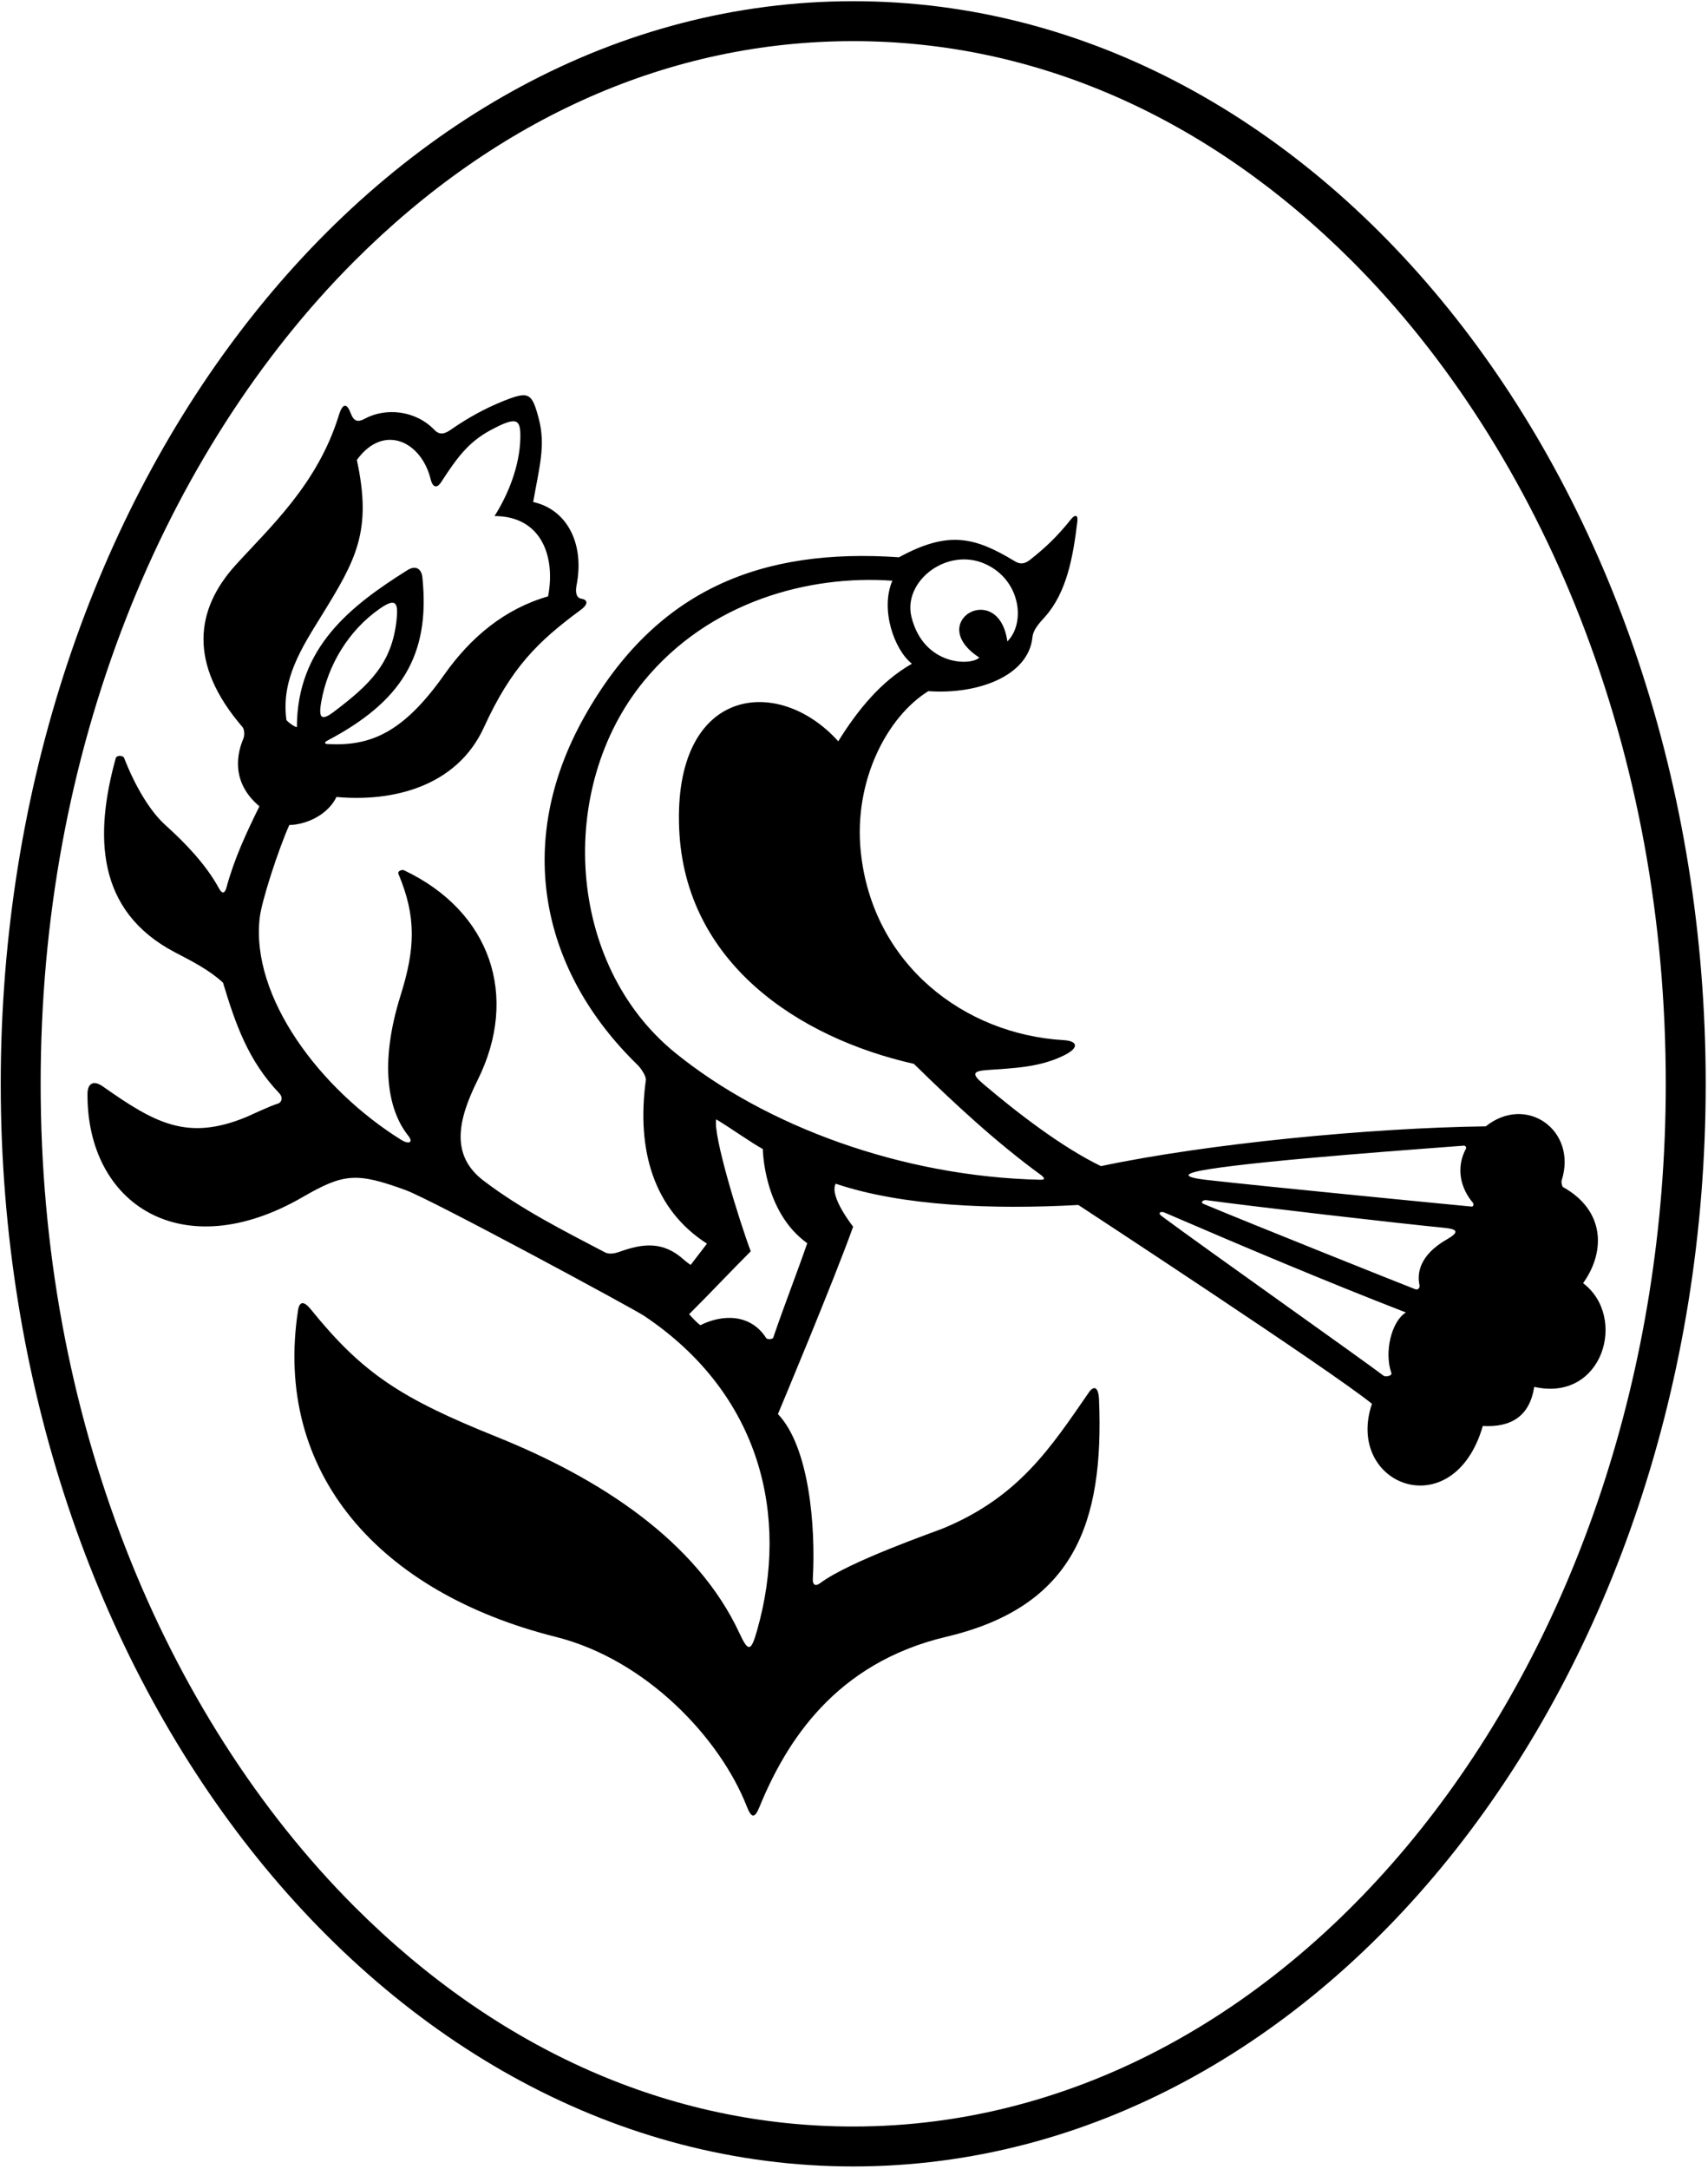 <?xml version="1.0" encoding="UTF-8"?>
<svg xmlns="http://www.w3.org/2000/svg" xmlns:xlink="http://www.w3.org/1999/xlink" width="545pt" height="692pt" viewBox="0 0 545 692" version="1.1">
<g id="surface1">
<path style=" stroke:none;fill-rule:nonzero;fill:rgb(0%,0%,0%);fill-opacity:1;" d="M 272.25 0.383 C 122.023 0.383 0.234 155.012 0.234 345.75 C 0.234 536.488 122.023 691.117 272.25 691.117 C 422.477 691.117 544.266 536.488 544.266 345.75 C 544.266 155.012 422.477 0.383 272.25 0.383 Z M 272.25 678.379 C 214.027 678.379 158.988 654.117 113.09 608.215 C 82.688 577.812 57.52 538.469 40.309 494.434 C 22.172 448.031 12.973 398.008 12.973 345.75 C 12.973 293.492 22.172 243.469 40.309 197.066 C 57.52 153.031 82.688 113.688 113.09 83.285 C 158.988 37.383 214.027 13.121 272.25 13.121 C 330.473 13.121 385.512 37.383 431.41 83.285 C 461.812 113.688 486.98 153.031 504.191 197.066 C 522.328 243.469 531.527 293.492 531.527 345.75 C 531.527 529.16 415.215 678.379 272.25 678.379 "/>
<path style=" stroke:none;fill-rule:nonzero;fill:rgb(0%,0%,0%);fill-opacity:1;" d="M 505.145 409.344 C 512.477 399.078 511.977 386.086 498.762 378.699 C 498.453 378.531 498.113 377.176 498.301 376.594 C 503.395 360.652 487.094 348.953 474.098 359.312 C 437.309 359.797 385.25 364.824 351.293 372.008 C 338.863 365.984 324.719 355.094 313.828 345.859 C 309.949 342.57 310.293 341.684 315.172 341.34 C 323.621 340.742 331.812 340.488 339.48 336.695 C 344.457 334.238 343.965 332.078 339.305 331.805 C 307.758 329.949 278.375 307.711 274.66 271.715 C 272.316 249.012 283.148 228.574 296.223 220.484 C 312.031 221.617 328.172 215.645 329.441 203.281 C 329.695 200.805 331.633 198.789 333.434 196.777 C 340.344 189.039 342.402 177.801 343.773 166.312 C 344.035 164.113 342.941 164.16 341.781 165.602 C 337.406 171.059 333.812 174.535 328.695 178.566 C 326.461 180.324 325.008 179.766 323.715 178.984 C 311.008 171.312 302.617 169.184 286.867 177.773 C 243.367 174.789 209.418 187.605 186.363 228.828 C 163.715 269.324 173.02 310.125 203.324 339.605 C 204.746 340.992 206.23 343.465 206.082 344.543 C 203.023 367.047 208.652 385.898 225.586 396.734 L 220.379 403.531 C 220.379 403.531 218.902 402.492 218.41 402.039 C 211.621 395.781 205.086 396.672 197.629 399.352 C 196.324 399.82 194.438 400.246 193.031 399.512 C 179.918 392.633 166.363 385.828 154.301 376.652 C 143.82 368.684 145.902 357.621 152.395 344.586 C 165.758 317.75 156.527 290.699 128.918 277.629 C 128.285 277.328 126.738 277.836 127.148 278.809 C 132.926 292.57 132.48 302.691 127.82 317.547 C 120.941 339.473 123.844 354.227 130.215 362.234 C 132.105 364.613 130.293 365.039 128.098 363.676 C 102.125 347.539 79.953 318.059 82.867 292.77 C 83.492 287.359 88.875 270.848 92.312 263.188 C 98.141 263.055 104.785 259.664 107.359 254.242 C 125.117 255.883 145.723 251.066 154.426 232.012 C 163.141 212.938 171.633 204.648 185.273 194.578 C 188.328 192.32 186.957 191.203 185.586 191.012 C 183.836 190.762 183.547 188.898 183.98 186.664 C 186.609 173.137 180.703 162.449 170.133 160.148 C 172.039 149.184 174.18 142.152 171.918 133.574 C 169.73 125.277 168.754 124.684 160.711 127.898 C 154.809 130.258 149.203 133.348 143.965 137.004 C 142.133 138.281 140.422 139.012 138.66 137.18 C 132.586 130.844 123.047 129.969 116.359 133.594 C 114.316 134.703 112.945 134.605 111.902 131.812 C 110.812 128.891 109.449 128.156 108.113 132.496 C 101.32 154.562 85.984 168.32 75.133 180.316 C 62.441 194.352 59.863 211.633 77.418 231.992 C 77.855 232.5 78.223 234.324 77.621 235.727 C 75.816 239.938 73.379 249.344 82.777 257.219 C 78.555 265.789 74.766 273.906 72.27 283.105 C 71.664 285.324 70.742 285.008 69.879 283.414 C 65.82 275.93 59.254 269.031 52.793 263.227 C 47.809 258.75 43.074 250.707 39.598 241.777 C 39.277 240.957 37.211 240.859 36.934 241.855 C 30.141 266.414 30.59 290.527 55.75 303.762 C 61.156 306.605 66.609 309.289 71.16 313.488 C 75.168 326.805 79.246 338.422 89.078 348.723 C 90.469 350.176 89.789 351.754 88.652 352.074 C 86.262 352.758 79.66 355.902 78.648 356.32 C 59.832 364.098 49.508 358.34 32.801 346.574 C 29.941 344.559 27.941 345.504 27.918 348.922 C 27.688 384.227 58.148 404.105 96.551 381.895 C 109.73 374.27 113.773 373.961 129.371 379.633 C 137.77 382.688 202.207 417.547 205.48 419.738 C 242.906 444.754 251.883 483.781 241.602 520.016 C 239.691 526.754 238.84 527.254 235.992 521.102 C 222.301 491.535 191.379 471.605 158.453 458.355 C 127.93 446.074 115.727 438.164 99.176 417.691 C 97.062 415.082 95.566 414.961 95.098 418.004 C 87.113 469.961 121.102 508.082 177.367 522.191 C 206.281 529.445 229.812 554.555 238.305 576.312 C 239.754 580.027 240.816 580.145 242.285 576.555 C 250.812 555.703 266.484 530.531 301.965 522.145 C 342.598 512.543 352.312 486.113 350.684 446.504 C 350.512 442.34 349.016 441.914 347.438 444.199 C 335.172 461.961 325.148 477.406 301.258 487.434 C 298.242 488.695 270.984 498.078 261.68 505.055 C 260.16 506.191 259.258 505.559 259.363 503.66 C 260.305 486.918 258.203 461.508 248.227 451.102 C 248.227 451.102 266.258 408.121 272.223 391.312 C 272.223 391.312 264.461 381.578 266.664 377.617 C 287.895 384.793 317.113 385.895 344.078 384.395 C 344.078 384.395 425.234 437.547 437.766 447.824 C 429.004 473.863 463.762 487.23 473.148 454.898 C 482.355 455.414 488.109 451.668 489.555 442.426 C 511.449 447.398 519.41 420.129 505.145 409.344 Z M 102.492 223.977 C 104.543 212.23 111.215 201.105 121.184 194.176 C 126.34 190.594 127.16 192.184 126.516 197.961 C 124.992 211.637 118 218.379 106.59 227.02 C 102.664 229.988 101.562 229.301 102.492 223.977 Z M 102.594 196.414 C 113.645 178.523 118.773 169.426 113.867 146.727 C 122.398 134.949 134.512 140.77 137.453 153.023 C 137.906 154.918 139.141 156.316 140.781 153.789 C 145.715 146.184 149.383 141.086 156.457 137.27 C 165.031 132.652 166.188 133.613 166.027 139.938 C 165.797 148.867 162.027 157.988 157.797 164.625 C 173.055 164.676 177.277 177.953 174.879 190.25 C 161.012 194.227 150.133 203.367 141.816 215.152 C 128.562 233.934 118.09 238.094 104.555 237.359 C 103.773 237.32 103.141 236.961 104.547 236.219 C 127.73 223.969 137.41 209.379 134.773 184.145 C 134.516 181.672 132.832 180.105 129.961 181.91 C 111.824 193.312 94.84 206.523 94.734 231.855 C 94.73 232.43 91.453 230.137 91.383 229.613 C 89.664 216.734 96.285 206.629 102.594 196.414 Z M 314.312 179.879 C 325.652 184.922 327.367 198.691 321.438 204.621 C 318.664 184.793 294.961 198.359 312.488 209.773 C 309.824 212.438 294.789 212.473 290.855 196.895 C 287.965 185.449 302.125 174.461 314.312 179.879 Z M 246.723 426.746 C 246.547 427.27 244.812 427.371 244.5 426.887 C 239.586 419.168 230.719 419.129 223.457 422.758 C 222.371 421.945 220.84 420.324 219.891 419.238 C 226.891 412.273 233.039 405.688 239.551 399.176 C 235.762 389.098 227.445 361.969 228.531 357.086 C 232.996 359.746 239.883 364.656 243.406 366.555 C 243.406 366.555 243.578 386.605 257.582 396.598 C 254.102 406.648 250.133 416.695 246.723 426.746 Z M 331.773 376.352 C 287.551 375.309 244.125 359.145 215.445 335.855 C 180.695 307.633 177.535 251.363 205.426 217.312 C 226.312 191.816 258.281 183.344 284.746 185.254 C 280.801 194.32 285.316 207.301 290.984 211.734 C 280.949 217.43 273.441 226.855 267.477 236.48 C 248.27 215.098 214.738 219.059 216.719 264.496 C 218.574 307.117 254.684 331.047 291.609 339.383 C 304.625 352.141 318.074 364.586 332.184 374.859 C 333.508 375.934 333.527 376.395 331.773 376.352 Z M 443.969 437.996 C 444.32 438.977 442.016 439.301 441.426 438.844 C 435.469 434.219 384.387 398.148 370.637 387.914 C 369.336 386.945 370.281 386.258 371.656 386.852 C 397.031 397.781 422.762 408.664 448.609 418.695 C 444.047 421.422 441.59 431.324 443.969 437.996 Z M 461.707 395.355 C 452.508 400.609 452.258 406.672 452.914 409.805 C 453.188 411.121 452.277 411.52 451.59 411.27 C 449.781 410.613 400.254 390.84 384.062 384.07 C 382.777 383.535 384.098 382.75 384.773 382.844 C 400.359 384.961 445.844 390.215 460.762 391.676 C 464.629 392.055 466.137 392.828 461.707 395.355 Z M 469.598 384.914 C 465.859 384.574 402.547 378.41 385.078 376.41 C 376.82 375.469 377.637 374.27 385.746 372.984 C 405.207 369.902 456.129 366.352 467.066 365.477 C 467.613 365.434 467.973 366.059 467.785 366.406 C 464.48 372.504 466.012 378.996 469.965 383.676 C 470.363 384.145 470.117 384.961 469.598 384.914 "/>
</g>
</svg>
